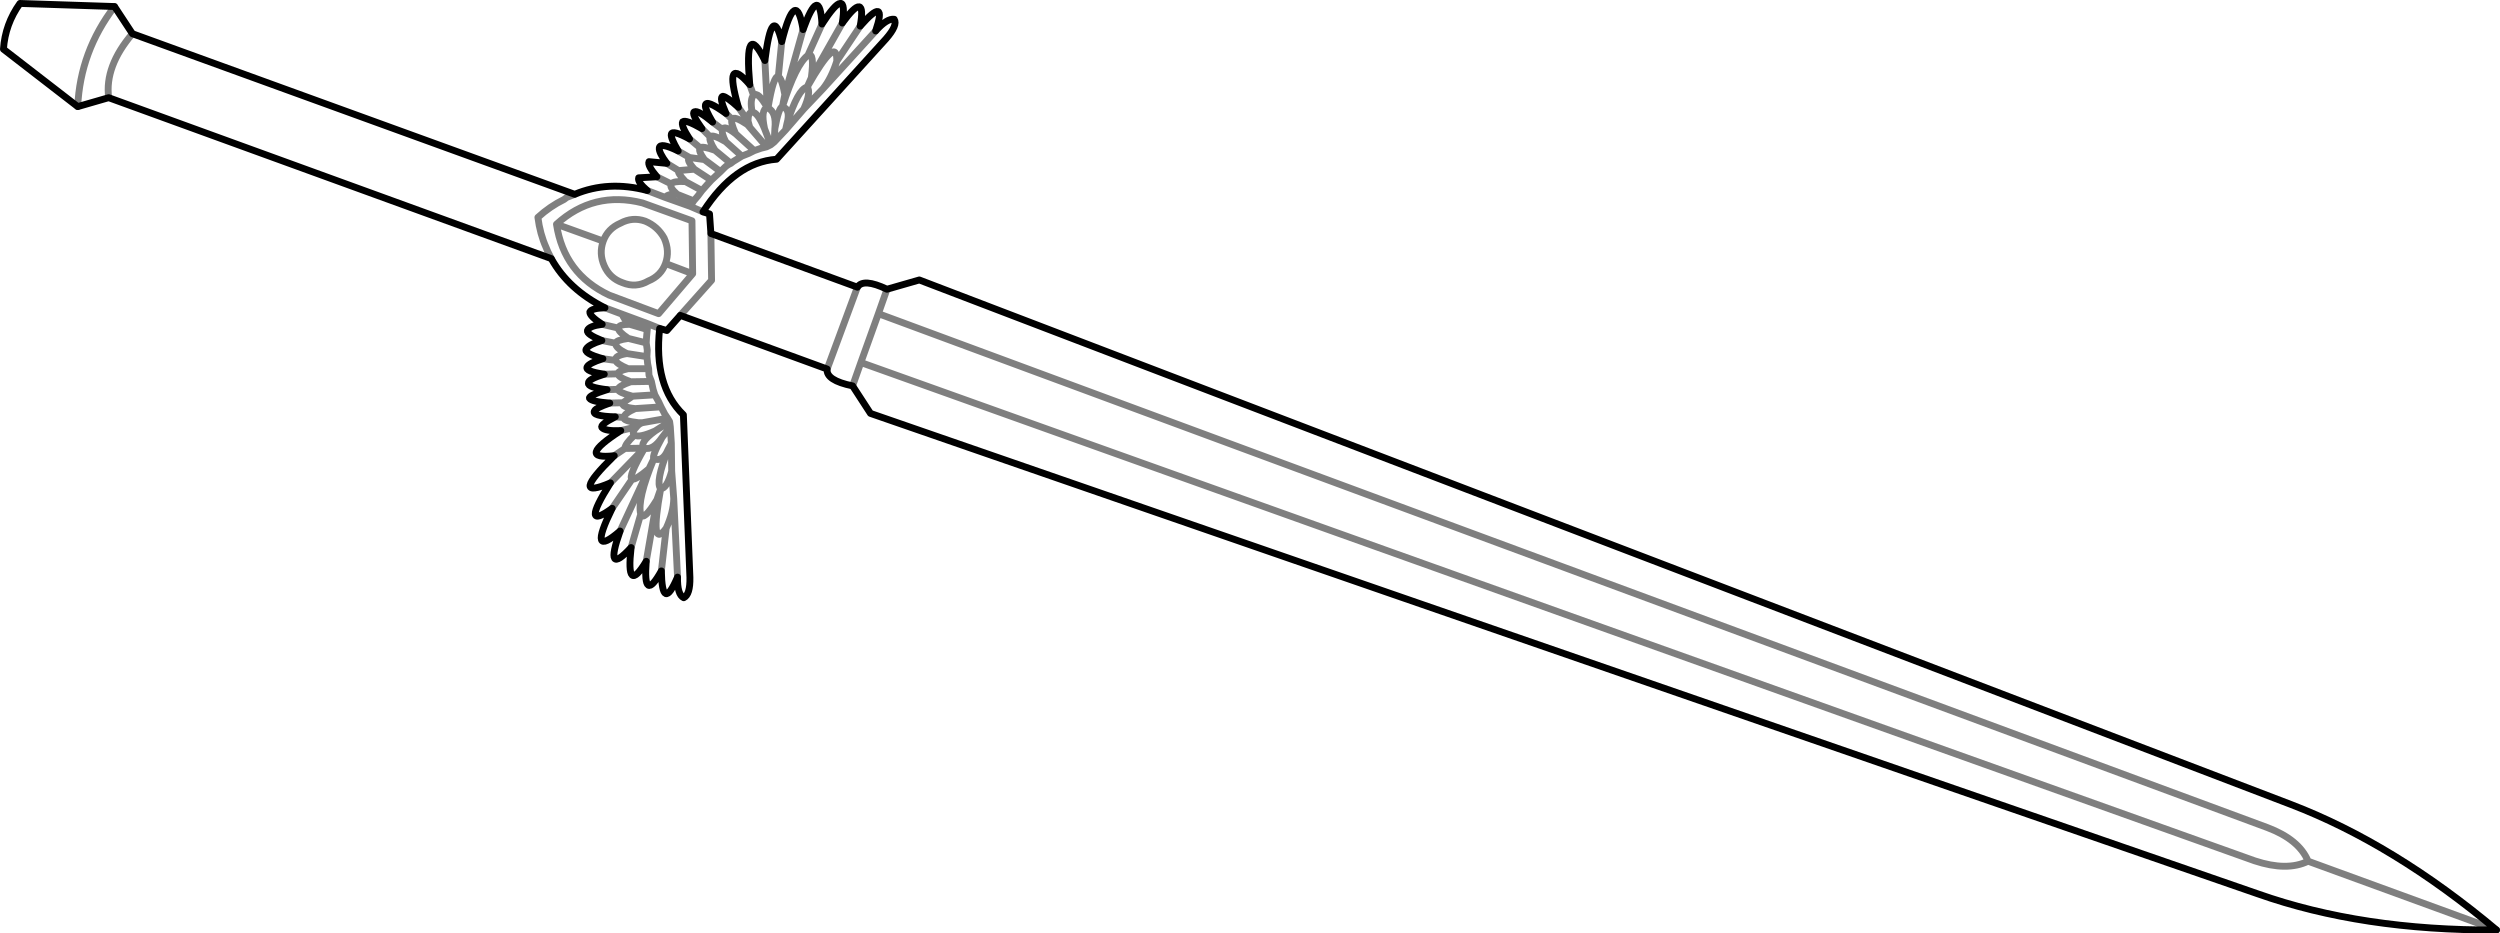 <?xml version="1.0" encoding="UTF-8" standalone="no"?>
<svg xmlns:xlink="http://www.w3.org/1999/xlink" height="135.7px" width="363.45px" xmlns="http://www.w3.org/2000/svg">
  <g transform="matrix(1.0, 0.0, 0.0, 1.0, -202.3, -373.6)">
    <path d="M304.5 404.4 Q309.15 397.2 315.2 396.75 L331.1 379.25 Q332.85 377.25 332.3 376.4 331.25 376.25 329.6 378.1 M304.5 404.4 L305.45 404.7 305.65 407.55 326.95 415.35 Q327.8 414.0 331.25 415.65 L335.95 414.3 535.35 490.55 Q550.35 496.3 565.25 508.8 545.7 508.9 530.55 503.55 L328.85 433.7 326.25 429.7 Q322.35 428.9 322.55 427.25 L301.2 419.45 299.25 421.65 298.2 421.35 Q297.3 429.7 301.65 433.9 L302.6 457.55 Q302.65 460.05 301.7 460.5 300.75 460.05 300.8 457.5 298.55 462.75 298.45 456.6 295.75 461.45 296.25 455.2 293.25 460.2 294.05 453.2 290.05 457.55 292.45 450.8 287.6 455.0 291.3 447.5 286.5 451.0 291.05 443.8 284.85 446.45 291.6 439.85 285.9 440.5 292.55 436.2 290.25 436.3 289.8 435.75 289.5 435.35 291.75 434.2 288.2 434.1 288.75 433.3 288.95 432.9 290.95 432.2 288.3 432.0 288.0 431.5 287.85 431.1 290.55 430.25 287.7 429.9 287.85 429.3 287.75 428.75 290.15 428.0 287.35 427.6 287.65 426.95 287.9 426.4 289.95 425.75 287.05 424.95 287.55 424.3 287.9 423.7 289.8 423.1 287.55 422.2 287.7 421.65 287.9 421.0 289.85 420.75 288.0 419.55 288.05 418.95 288.3 418.4 290.25 418.35 284.95 415.7 282.45 411.2 L218.1 387.8 213.6 389.1 202.8 380.75 Q203.05 377.1 205.2 374.1 L218.95 374.55 221.55 378.5 285.85 401.85 Q290.75 399.8 296.4 401.3 294.95 400.05 295.15 399.45 L297.8 399.3 Q296.4 397.65 296.65 397.1 L299.25 397.35 Q298.05 395.75 298.15 395.1 298.25 394.25 300.9 395.55 299.75 393.6 299.9 393.1 300.05 392.45 302.55 393.8 301.25 391.8 301.55 391.3 302.0 390.95 304.35 392.3 302.75 390.05 303.25 389.85 303.8 389.6 305.9 391.35 304.75 389.4 304.85 388.9 304.95 388.0 307.85 390.1 306.8 387.7 307.4 387.6 307.95 387.65 309.65 389.2 307.4 381.4 311.3 385.9 310.45 376.3 313.5 382.4 314.55 373.95 315.95 379.65 318.0 371.55 319.05 377.9 321.45 371.25 321.8 377.1 325.65 371.15 324.75 376.95 328.35 372.0 327.35 377.4 331.4 372.8 329.6 378.1" fill="none" stroke="#000000" stroke-linecap="round" stroke-linejoin="round" stroke-width="1.0"/>
    <path d="M329.6 378.1 L321.95 386.5 319.15 389.45 316.5 392.5 314.85 394.25 314.35 394.65 313.75 394.95 312.95 395.15 311.95 395.5 311.15 395.9 310.15 396.3 309.35 396.8 Q308.9 397.05 308.55 397.35 308.0 397.6 307.65 397.95 L307.05 398.55 306.45 399.1 305.7 399.8 305.15 400.4 304.35 401.3 303.75 402.1 303.15 402.8 302.65 403.6 304.5 404.4 M218.1 387.8 Q217.5 383.25 221.55 378.5 M218.95 374.55 Q213.95 381.1 213.6 389.1 M319.05 377.9 L316.4 387.35 316.05 389.1 Q318.0 382.95 319.75 381.65 L321.8 377.1 M311.3 385.9 L311.85 387.45 Q312.5 386.85 313.85 389.25 L313.5 382.4 M308.55 397.35 L306.25 395.45 Q304.4 394.8 304.1 395.1 303.75 395.45 304.7 396.8 L307.05 398.55 M310.15 396.3 L307.8 394.2 Q305.85 393.05 305.55 393.5 305.3 393.95 306.25 395.45 M307.8 394.2 Q307.15 392.9 307.35 392.45 L305.9 391.35 M304.35 392.3 L305.55 393.5 M307.35 392.45 Q307.5 391.7 309.25 393.05 308.45 391.3 308.75 390.95 L307.85 390.1 M311.85 387.45 Q311.3 388.05 311.65 389.9 312.45 389.9 313.45 392.3 312.85 389.5 313.85 389.25 L313.95 389.3 Q314.75 384.5 315.45 384.75 L315.95 379.65 M311.65 389.9 Q311.05 389.9 311.05 391.2 L311.3 392.1 313.75 394.95 M311.3 392.1 L310.95 391.7 Q309.0 390.4 308.75 390.95 M309.25 393.05 L311.95 395.5 M309.65 389.2 L311.05 391.2 M324.75 376.95 L320.25 384.9 319.65 386.25 Q324.05 378.5 323.95 382.5 L327.35 377.4 M319.65 386.25 Q320.25 387.0 319.15 389.45 M316.4 387.35 Q315.95 384.9 315.45 384.75 M316.5 392.5 L316.7 391.6 Q317.3 389.5 316.05 389.1 315.5 389.25 314.95 392.3 L314.85 394.25 M313.95 389.3 Q315.2 389.9 314.95 392.3 M316.7 391.6 Q318.3 386.55 319.65 386.25 M320.25 384.9 Q320.75 381.1 319.75 381.65 M313.45 392.3 L314.35 394.65 M321.95 386.5 Q323.15 385.0 323.95 382.5 M302.55 393.8 L304.1 395.1 M305.65 407.55 L305.75 414.35 301.2 419.45 M304.7 396.8 L302.55 396.5 Q302.0 396.8 303.25 398.2 L305.7 399.8 M303.25 398.2 L300.95 398.4 Q300.75 398.7 301.95 400.0 L304.35 401.3 M300.95 398.4 L299.25 397.35 M297.8 399.3 L299.9 400.35 Q300.15 399.9 301.95 400.0 M296.4 401.3 L299.0 402.3 Q299.4 401.75 300.75 401.85 299.55 400.8 299.9 400.35 M299.0 402.3 L302.65 403.6 M303.15 402.8 L300.75 401.85 M298.85 408.2 Q299.7 410.1 299.05 411.9 L303.0 413.4 302.9 405.7 295.7 403.1 Q288.6 401.3 283.2 406.2 L290.0 408.65 Q290.65 406.85 292.5 406.05 294.25 405.1 296.1 405.75 297.9 406.5 298.85 408.2 M285.85 401.85 L284.7 402.3 284.3 402.6 Q282.25 403.6 280.5 405.2 280.8 407.6 281.7 409.6 L281.95 410.2 282.45 411.2 M299.05 411.9 Q298.4 413.7 296.55 414.45 294.75 415.5 292.8 414.7 290.95 414.05 290.15 412.25 289.35 410.45 290.0 408.65 M290.25 418.35 L292.8 419.3 296.45 420.65 298.2 421.35 M283.2 406.2 Q284.3 413.4 290.85 416.5 L298.05 419.2 303.0 413.4 M296.25 423.45 L296.3 422.55 296.4 421.5 293.85 420.75 Q292.25 420.75 292.2 421.3 292.15 421.8 293.65 422.8 L296.25 423.45 296.4 424.5 296.35 425.45 296.45 426.45 296.6 427.2 296.65 428.15 297.0 429.05 297.25 430.2 297.5 431.0 298.05 432.0 298.4 432.75 298.95 433.8 299.35 434.4 299.65 434.9 299.75 435.65 299.9 438.05 299.95 442.1 300.25 446.1 300.8 457.5 M296.6 427.2 L293.6 427.2 Q292.05 427.55 292.15 427.95 292.15 428.45 294.0 429.1 L297.0 429.05 M294.0 429.1 Q292.25 429.7 292.15 430.2 292.15 430.65 294.25 431.2 L297.5 431.0 M294.25 431.2 L292.85 432.15 Q292.55 432.8 294.65 433.0 L298.4 432.75 M289.95 425.75 L291.8 426.0 Q291.6 425.3 293.45 425.0 291.75 424.2 291.8 423.5 L289.8 423.1 M289.85 420.75 L292.2 421.3 M292.15 427.95 L290.15 428.0 M290.55 430.25 L292.15 430.2 M292.85 432.15 L290.95 432.2 M291.8 426.0 Q291.95 426.5 293.6 427.2 M291.6 439.85 L293.15 438.8 Q293.15 438.15 294.55 436.85 294.05 436.5 294.85 435.65 L292.55 436.2 M291.75 434.2 L293.0 434.3 Q293.05 433.7 294.65 433.0 M299.9 438.05 L299.4 439.0 Q297.55 443.75 298.35 444.65 299.25 444.65 299.95 442.1 M299.65 434.9 L297.55 436.25 Q295.15 438.0 295.95 438.75 L296.0 438.75 Q297.25 439.1 298.55 437.2 L299.75 435.65 M294.85 435.65 Q295.2 435.2 295.7 435.05 L295.1 435.05 Q292.85 434.8 293.0 434.3 M294.55 436.85 Q295.2 437.3 297.55 436.25 M296.0 438.75 Q293.55 443.0 294.2 443.25 294.65 443.45 296.65 441.75 L297.35 440.3 Q297.05 439.9 298.55 437.2 M297.35 440.3 Q298.65 440.8 299.4 439.0 M295.7 435.05 L299.35 434.4 M293.15 438.8 L295.95 438.75 291.05 443.8 M293.45 425.0 L296.35 425.45 M291.8 423.5 Q291.85 423.05 293.65 422.8 M296.4 421.5 L296.45 420.65 M293.85 420.75 Q292.85 419.85 292.8 419.3 M300.25 446.1 Q300.2 448.1 299.15 450.4 L298.45 456.6 M296.25 455.2 L297.8 446.25 Q295.85 449.45 295.45 448.35 L294.05 453.2 M294.2 443.25 L291.3 447.5 M292.45 450.8 L296.65 441.75 M297.8 446.25 L298.35 444.65 Q296.7 453.7 299.15 450.4 M297.35 440.3 Q294.9 446.25 295.45 448.35 M565.25 508.8 L537.85 498.8 Q534.8 500.3 530.1 498.75 L327.45 426.3 326.25 429.7 M331.25 415.65 L330.0 419.2 531.9 493.9 Q536.55 495.65 537.85 498.8 M327.45 426.3 L330.0 419.2 M300.9 395.55 L302.55 396.5 M326.95 415.35 L322.55 427.25" fill="none" stroke="#000000" stroke-linecap="round" stroke-linejoin="round" stroke-opacity="0.502" stroke-width="1.0"/>
  </g>
</svg>
